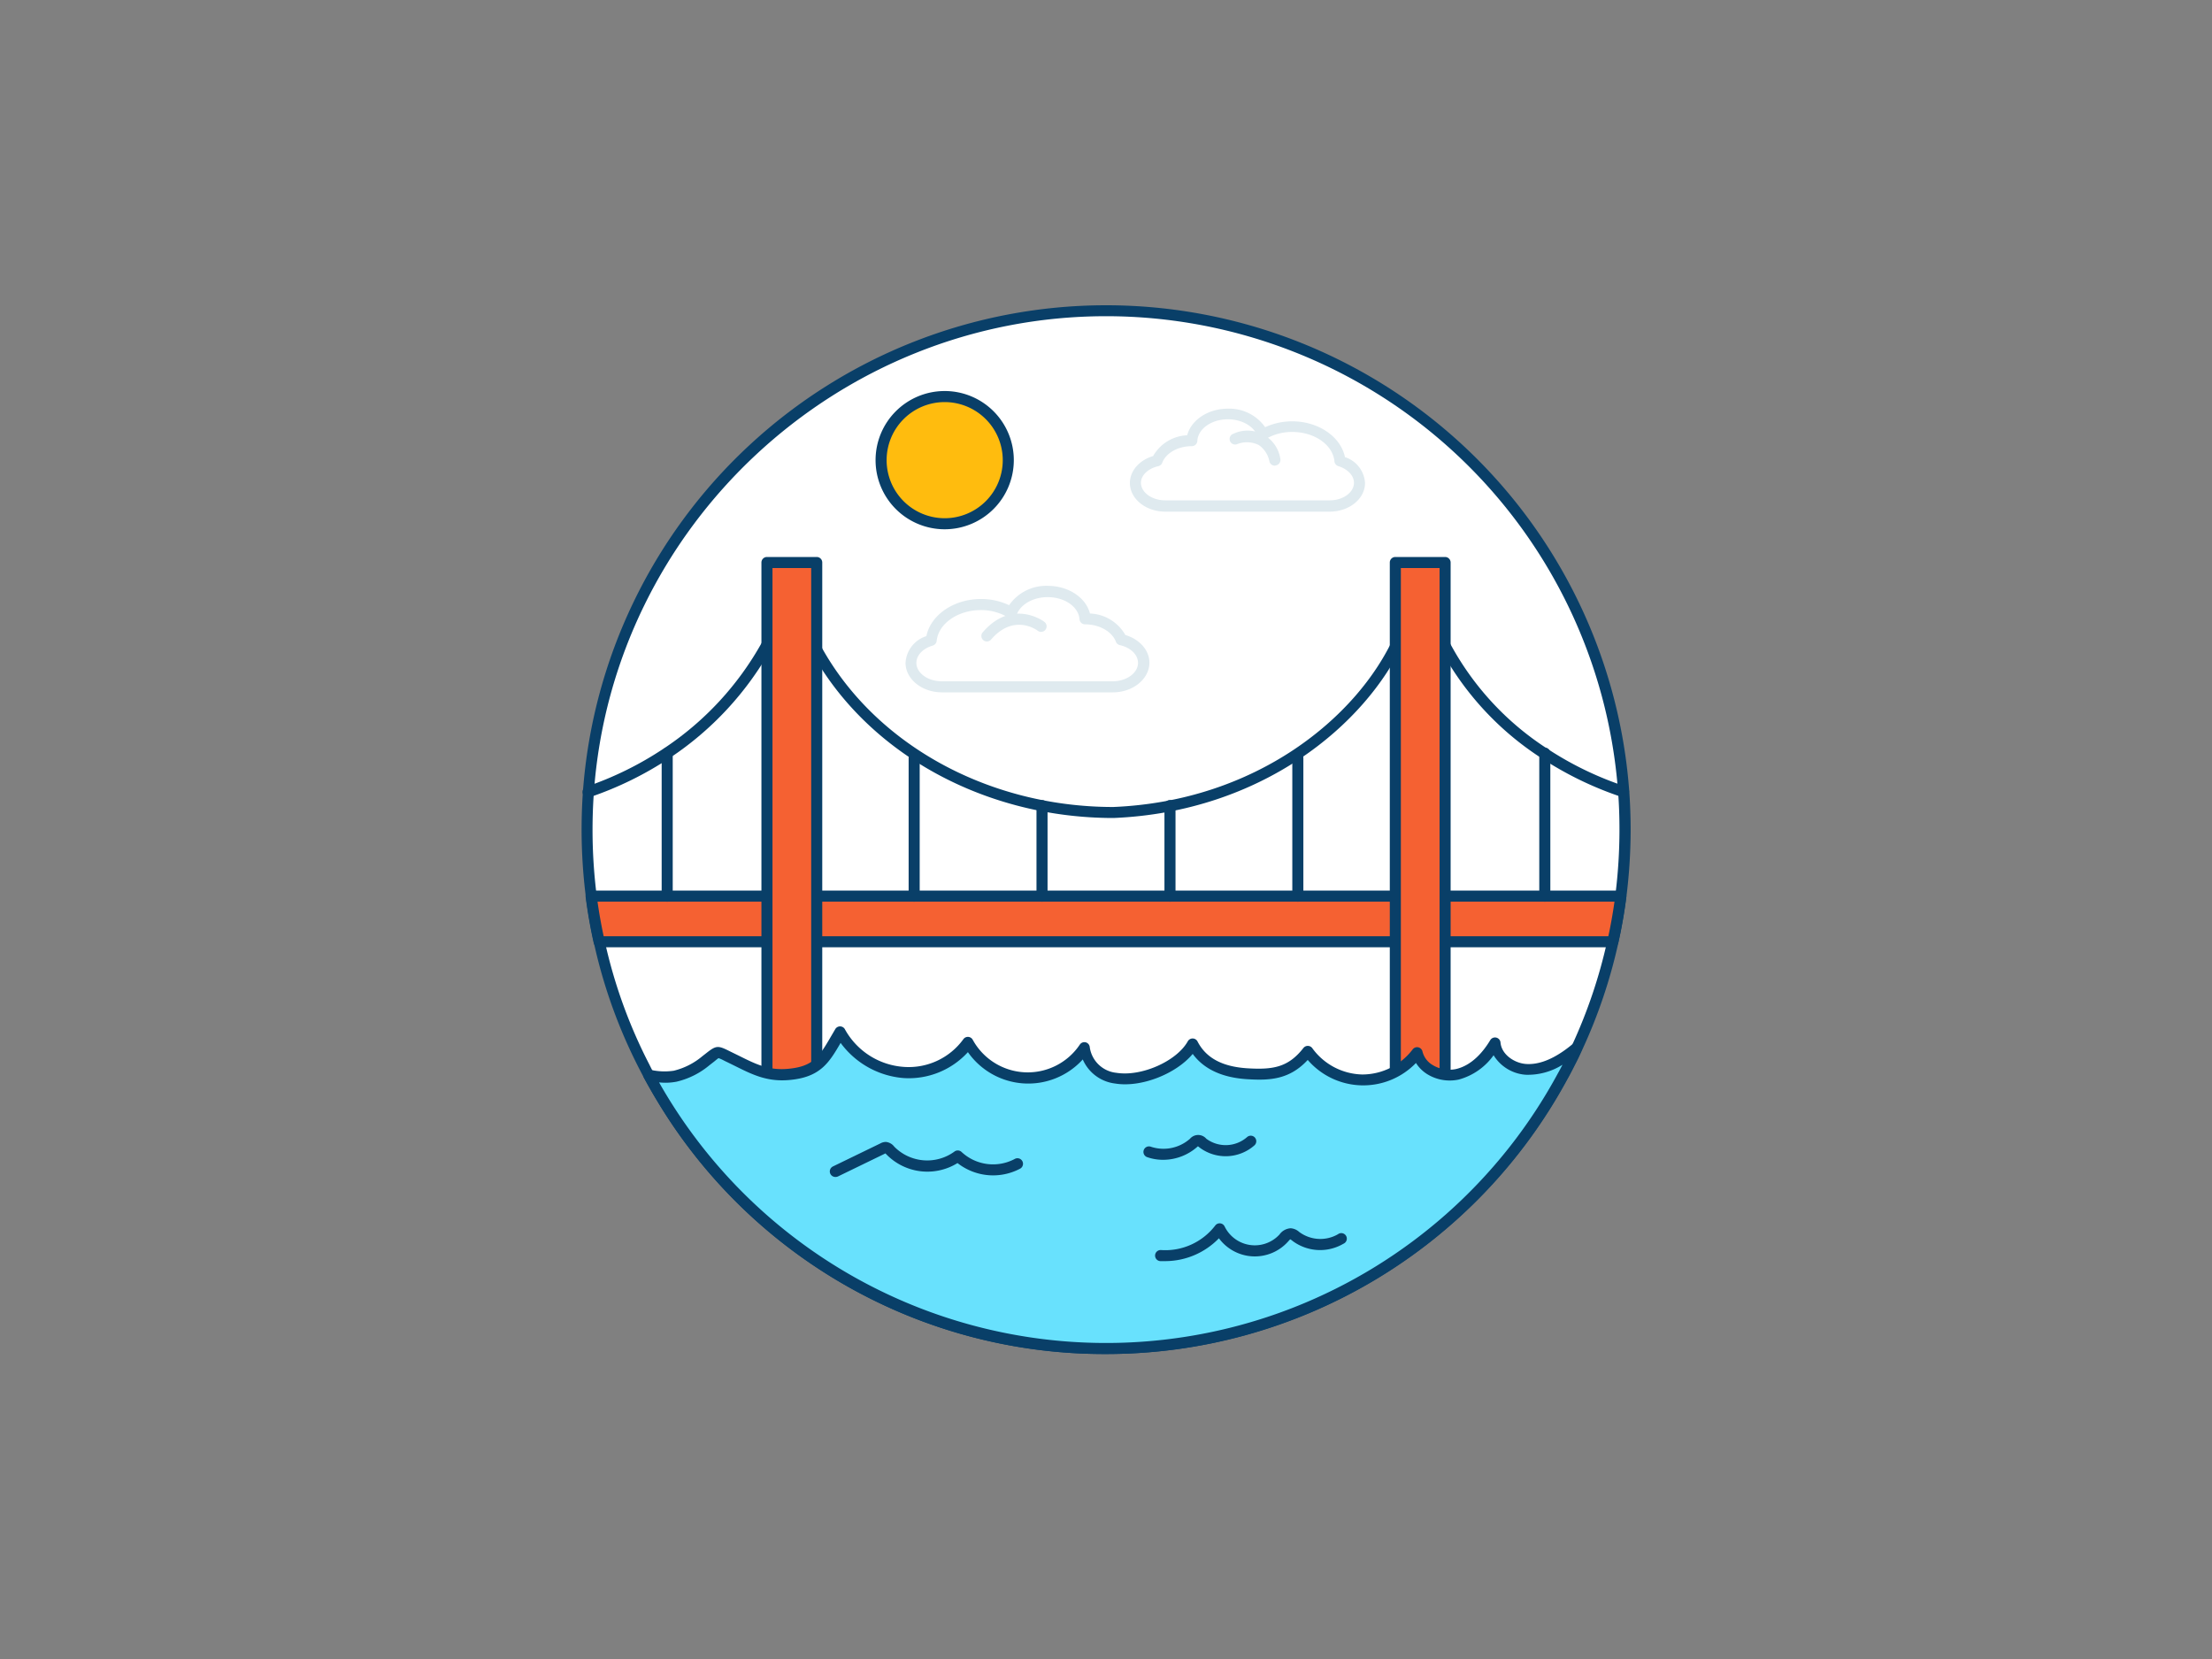 <svg xmlns="http://www.w3.org/2000/svg" viewBox="0 0 400 300"><rect x="0" y="0" width="400" height="300" fill="#808080" stroke="none"/><g id="_403_san_fransisco_outline" data-name="#403_san_fransisco_outline"><path d="M293.85,150a95.78,95.78,0,0,1-.76,12.05q-.54,4.19-1.45,8.25a93.05,93.05,0,0,1-6.47,19.15c-.25.57-.52,1.13-.79,1.69l-.64,1.27c-.38.74-.76,1.48-1.17,2.21a93.86,93.86,0,0,1-162.92,3.89c-.81-1.33-1.58-2.69-2.33-4.07,0,0,0,0,0,0-.26-.48-.52-1-.76-1.46a92.45,92.45,0,0,1-8.19-22.66q-.92-4.06-1.45-8.25a95.78,95.78,0,0,1-.76-12.05c0-2.28.08-4.55.24-6.79a93.85,93.85,0,0,1,187.21-.08Q293.85,146.54,293.85,150Z" fill="#fff"/><path d="M200,244.85A94.24,94.24,0,0,1,118.79,199c-.74-1.22-1.51-2.57-2.35-4.11,0,0,0,0,0,0-.26-.49-.52-1-.77-1.48a93.58,93.58,0,0,1-8.27-22.89c-.6-2.68-1.1-5.49-1.46-8.33a97.16,97.16,0,0,1-.77-12.18c0-2.3.08-4.61.24-6.86a94.86,94.86,0,0,1,189.21-.08c.16,2.24.25,4.57.25,6.94a97.16,97.16,0,0,1-.77,12.18c-.36,2.84-.86,5.64-1.46,8.34a94.26,94.26,0,0,1-6.54,19.35c-.25.56-.52,1.13-.8,1.71l-.65,1.28c-.39.77-.77,1.51-1.19,2.25A94.77,94.77,0,0,1,200,244.85ZM118.21,194c.82,1.51,1.57,2.82,2.29,4a92.86,92.86,0,0,0,161.19-3.85c.41-.72.78-1.45,1.15-2.17l.65-1.28c.26-.53.52-1.08.76-1.64a92.17,92.17,0,0,0,6.41-19c.6-2.64,1.08-5.38,1.44-8.16a94.79,94.79,0,0,0,.75-11.92c0-2.32-.08-4.6-.25-6.8a92.85,92.85,0,0,0-92.6-86c-48.48,0-89.16,37.83-92.61,86.13-.16,2.21-.24,4.47-.24,6.72a94.79,94.79,0,0,0,.75,11.92c.36,2.78.84,5.53,1.44,8.16a91.29,91.29,0,0,0,8.1,22.42c.24.5.5,1,.75,1.44Z" fill="#093f68"/><path d="M201.36,147.92c-24.13,0-45.93-12.52-55.59-31.9a1,1,0,0,1,.45-1.34,1,1,0,0,1,1.34.45c9.32,18.71,30.43,30.8,53.76,30.8,25.88-1.08,44.15-16.24,50.76-30.77a1,1,0,1,1,1.82.83C247,131.08,228.13,146.81,201.36,147.92Z" fill="#093f68"/><path d="M106.39,144.21a1,1,0,0,1-1-.68,1,1,0,0,1,.63-1.27,60.14,60.14,0,0,0,14-6.9,55,55,0,0,0,17.71-19.1c.23-.39.43-.77.62-1.15a1,1,0,1,1,1.78.92c-.21.4-.43.82-.65,1.21A57.16,57.16,0,0,1,121.21,137a62.29,62.29,0,0,1-14.5,7.14A1.13,1.13,0,0,1,106.39,144.21Z" fill="#093f68"/><path d="M293.6,144.13a1.25,1.25,0,0,1-.32,0,62.43,62.43,0,0,1-14.48-7,53.86,53.86,0,0,1-18.36-19.87c-.22-.4-.44-.81-.65-1.22a1,1,0,0,1,1.8-.9c.19.39.39.78.61,1.17a51.85,51.85,0,0,0,17.7,19.14,59.7,59.7,0,0,0,14,6.75,1,1,0,0,1-.32,1.95Z" fill="#093f68"/><path d="M293.09,162.05q-.54,4.19-1.45,8.25H108.36q-.92-4.06-1.45-8.25Z" fill="#f56132"/><path d="M291.64,171.3H108.36a1,1,0,0,1-1-.78c-.6-2.69-1.1-5.5-1.46-8.34a1,1,0,0,1,1-1.13H293.09a1,1,0,0,1,1,1.13c-.36,2.84-.86,5.64-1.46,8.34A1,1,0,0,1,291.64,171.3Zm-182.48-2H290.84c.43-2,.81-4.13,1.11-6.25H108.05C108.35,165.17,108.73,167.27,109.16,169.3Z" fill="#093f68"/><rect x="252.31" y="101.72" width="9.01" height="95.28" fill="#f56132"/><path d="M261.32,198h-9a1,1,0,0,1-1-1V101.72a1,1,0,0,1,1-1h9a1,1,0,0,1,1,1V197A1,1,0,0,1,261.32,198Zm-8-2h7V102.72h-7Z" fill="#093f68"/><rect x="138.68" y="101.72" width="9.01" height="95.28" fill="#f56132"/><path d="M147.69,198h-9a1,1,0,0,1-1-1V101.72a1,1,0,0,1,1-1h9a1,1,0,0,1,1,1V197A1,1,0,0,1,147.69,198Zm-8-2h7V102.72h-7Z" fill="#093f68"/><path d="M120.65,163.05a1,1,0,0,1-1-1V136.19a1,1,0,0,1,2,0v25.86A1,1,0,0,1,120.65,163.05Z" fill="#093f68"/><path d="M279.35,163.05a1,1,0,0,1-1-1V136.19a1,1,0,0,1,2,0v25.86A1,1,0,0,1,279.35,163.05Z" fill="#093f68"/><path d="M165.31,163.05a1,1,0,0,1-1-1v-25a1,1,0,0,1,2,0v25A1,1,0,0,1,165.31,163.05Z" fill="#093f68"/><path d="M188.43,163.05a1,1,0,0,1-1-1V145.68a1,1,0,0,1,2,0v16.37A1,1,0,0,1,188.43,163.05Z" fill="#093f68"/><path d="M211.57,163.05a1,1,0,0,1-1-1V145.67a1,1,0,0,1,2,0v16.38A1,1,0,0,1,211.57,163.05Z" fill="#093f68"/><path d="M234.69,163.05a1,1,0,0,1-1-1v-25a1,1,0,0,1,2,0v25A1,1,0,0,1,234.69,163.05Z" fill="#093f68"/><path d="M285.17,189.45c-.25.57-.52,1.13-.79,1.69l-.64,1.27c-.38.74-.76,1.48-1.17,2.21a93.86,93.86,0,0,1-162.92,3.89c-.81-1.33-1.58-2.69-2.33-4.07a12.21,12.21,0,0,0,4.7.19,13.51,13.51,0,0,0,5.58-2.83c2.43-1.86,1.8-1.82,4.3-.62,3.6,1.73,6.29,3.45,10.52,3.11,5.84-.47,6.82-3.24,9.49-7.68,2.06,4.16,6.89,7,11.49,7.32A13.28,13.28,0,0,0,175,188.5a12.34,12.34,0,0,0,21.08.95c1.82,9.57,16.25,5.24,19.56-.71,2,3.78,5.8,5.13,9.82,5.39,4.58.28,7.87-.07,11-4a12.27,12.27,0,0,0,19.84.24c.67,3,4.26,4.6,7.24,3.92s5.28-3.06,6.85-5.67c.25,2.64,2.9,4.59,5.55,4.78a11.89,11.89,0,0,0,7.41-2.52Q284.3,190.19,285.17,189.45Z" fill="#68e1fd"/><path d="M200,244.85A94.24,94.24,0,0,1,118.79,199c-.74-1.22-1.51-2.57-2.35-4.11a1,1,0,0,1,.08-1.08,1,1,0,0,1,1-.38,11.4,11.4,0,0,0,4.32.19A12.65,12.65,0,0,0,127,191l.77-.6c1.66-1.31,2.06-1.36,3.89-.45l.67.33,1.43.7c2.91,1.45,5.21,2.58,8.58,2.31,4.72-.38,5.79-2.21,7.93-5.87l.78-1.33a1,1,0,0,1,1.76.08,13.2,13.2,0,0,0,10.65,6.76,12.22,12.22,0,0,0,10.74-5,1,1,0,0,1,1.7.09,11.34,11.34,0,0,0,19.37.87,1,1,0,0,1,1-.42,1,1,0,0,1,.78.79A5.41,5.41,0,0,0,201.9,194c4.51.72,10.88-2.1,12.89-5.7a1,1,0,0,1,.88-.51,1,1,0,0,1,.88.54c1.55,3,4.49,4.56,9,4.85,4.7.29,7.42-.19,10.15-3.67a1,1,0,0,1,.81-.38,1,1,0,0,1,.8.42,11.47,11.47,0,0,0,9,4.75h.14a11.45,11.45,0,0,0,9-4.53,1,1,0,0,1,1.78.38,3.92,3.92,0,0,0,1.82,2.43,5.81,5.81,0,0,0,4.22.74c2.94-.67,5-3.21,6.21-5.22a1,1,0,0,1,1.86.43c.2,2.2,2.56,3.73,4.62,3.87s4.32-.64,6.77-2.34c.59-.41,1.17-.86,1.72-1.32a1,1,0,0,1,1.57,1.16c-.26.58-.53,1.15-.81,1.73l-.65,1.28c-.39.77-.77,1.51-1.19,2.25A94.77,94.77,0,0,1,200,244.85Zm-80.82-49.12c.46.81.89,1.55,1.32,2.26a92.86,92.86,0,0,0,161.19-3.85c.3-.53.58-1.07.86-1.6a11.76,11.76,0,0,1-6.66,1.81,7.44,7.44,0,0,1-5.8-3.53,11.39,11.39,0,0,1-6.31,4.4,7.76,7.76,0,0,1-5.73-1,6.42,6.42,0,0,1-2-2,13.25,13.25,0,0,1-19.57-.55c-3.35,3.62-7,3.73-11,3.48-4.5-.29-7.79-1.83-9.8-4.57-3,3.61-9.32,6.12-14,5.36a7.32,7.32,0,0,1-5.88-4.36,13.32,13.32,0,0,1-20.77-1.32,14.47,14.47,0,0,1-11.6,4.69,15.66,15.66,0,0,1-11.42-6.36c-2.12,3.64-3.72,6.26-9.41,6.72-3.93.32-6.57-1-9.63-2.52l-1.4-.69c-.27-.12-.49-.24-.7-.34a5.86,5.86,0,0,0-.92-.41c-.08,0-.47.34-.84.64l-.8.62a14.36,14.36,0,0,1-6,3A10.66,10.66,0,0,1,119.18,195.73Z" fill="#093f68"/><path d="M240.45,92.52H210.71c-3.53,0-6.39-2.33-6.39-5.18,0-2.19,1.7-4.13,4.2-4.87a7.45,7.45,0,0,1,6.16-3.76c.72-2.76,3.77-4.81,7.36-4.81a7.93,7.93,0,0,1,6.74,3.35,11.62,11.62,0,0,1,4.9-1.06c4.74,0,8.78,2.79,9.53,6.47a5.24,5.24,0,0,1,3.63,4.68C246.84,90.19,244,92.52,240.45,92.52ZM215.52,80.68c-2.49,0-4.68,1.23-5.35,3a1,1,0,0,1-.72.62c-1.84.41-3.13,1.66-3.13,3,0,1.75,2,3.18,4.39,3.18h29.74c2.42,0,4.39-1.43,4.39-3.18,0-1.29-1.13-2.48-2.8-3a1,1,0,0,1-.73-.87c-.28-3-3.63-5.32-7.63-5.32a9.31,9.31,0,0,0-4.82,1.29,1,1,0,0,1-.85.09,1,1,0,0,1-.61-.61c-.64-1.8-2.84-3.06-5.36-3.06-2.93,0-5.36,1.69-5.52,3.85A1,1,0,0,1,215.52,80.68Zm-6.28,2.64h0Z" fill="#dfeaef"/><path d="M230.54,84.21a1,1,0,0,1-1-.83,4.71,4.71,0,0,0-1.89-2.89,4.82,4.82,0,0,0-4-.15,1,1,0,0,1-1.25-.65,1,1,0,0,1,.65-1.26A6,6,0,0,1,231.53,83a1,1,0,0,1-.82,1.16Z" fill="#dfeaef"/><path d="M201.23,125.2H170.35c-3.64,0-6.6-2.4-6.6-5.34a5.39,5.39,0,0,1,3.77-4.83c.77-3.81,4.94-6.71,9.86-6.71a11.75,11.75,0,0,1,5.1,1.12,8.15,8.15,0,0,1,7-3.5c3.73,0,6.89,2.13,7.62,5a7.7,7.7,0,0,1,6.4,3.89c2.58.76,4.35,2.77,4.35,5C207.83,122.8,204.87,125.2,201.23,125.2Zm-23.85-14.88c-4.17,0-7.67,2.44-8,5.56a1,1,0,0,1-.73.87c-1.75.5-2.94,1.75-2.94,3.11,0,1.84,2.07,3.34,4.6,3.34h30.88c2.53,0,4.6-1.5,4.6-3.34,0-1.46-1.35-2.78-3.29-3.2a1,1,0,0,1-.71-.62c-.71-1.85-3-3.14-5.58-3.14a1,1,0,0,1-1-.92c-.17-2.27-2.7-4-5.77-4-2.63,0-4.93,1.32-5.6,3.2a1,1,0,0,1-1.46.52A9.61,9.61,0,0,0,177.38,110.32Z" fill="#dfeaef"/><path d="M178.46,116a1,1,0,0,1-.76-1.65c5.33-6.2,11.07-2,11.13-1.91a1,1,0,1,1-1.21,1.59c-.19-.14-4.33-3.12-8.4,1.62A1,1,0,0,1,178.46,116Z" fill="#dfeaef"/><circle cx="170.83" cy="83.21" r="11.5" fill="#ffbc0e"/><path d="M170.83,95.71a12.5,12.5,0,1,1,12.5-12.5A12.51,12.51,0,0,1,170.83,95.71Zm0-23a10.5,10.5,0,1,0,10.5,10.5A10.51,10.51,0,0,0,170.83,72.71Z" fill="#093f68"/><path d="M151.05,212.83a1,1,0,0,1-.43-1.9l8.59-4.17a2,2,0,0,1,1-.26,2.15,2.15,0,0,1,1.49.84,8.36,8.36,0,0,0,10.88.91,1,1,0,0,1,1.31.07,8.35,8.35,0,0,0,9.6,1.26,1,1,0,0,1,1,1.74,10.43,10.43,0,0,1-11.34-1,10.35,10.35,0,0,1-12.91-1.62l-.12-.13-8.59,4.17A1,1,0,0,1,151.05,212.83Z" fill="#093f68"/><path d="M210.8,228.05c-.33,0-.65,0-1,0a1,1,0,1,1,.16-2,11.38,11.38,0,0,0,9.79-4.43,1,1,0,0,1,.9-.4,1,1,0,0,1,.8.56,6.07,6.07,0,0,0,9.92,1.46,2.7,2.7,0,0,1,2-1.13h0a2.53,2.53,0,0,1,1.56.66,6.4,6.4,0,0,0,7,.43,1,1,0,1,1,1,1.71,8.34,8.34,0,0,1-9.17-.49,2.28,2.28,0,0,0-.46-.32l-.39.43a8.07,8.07,0,0,1-12.49-.61A13.53,13.53,0,0,1,210.8,228.05Z" fill="#093f68"/><path d="M210.34,209.73a8.71,8.71,0,0,1-2.86-.47,1,1,0,1,1,.65-1.89,7.24,7.24,0,0,0,7.06-1.45,1.94,1.94,0,0,1,2.95,0,5.88,5.88,0,0,0,7.35-.28,1,1,0,0,1,1.37,1.46,7.87,7.87,0,0,1-9.94.41,3,3,0,0,0-.3-.23l-.05.05A9.35,9.35,0,0,1,210.34,209.73Z" fill="#093f68"/></g></svg>
